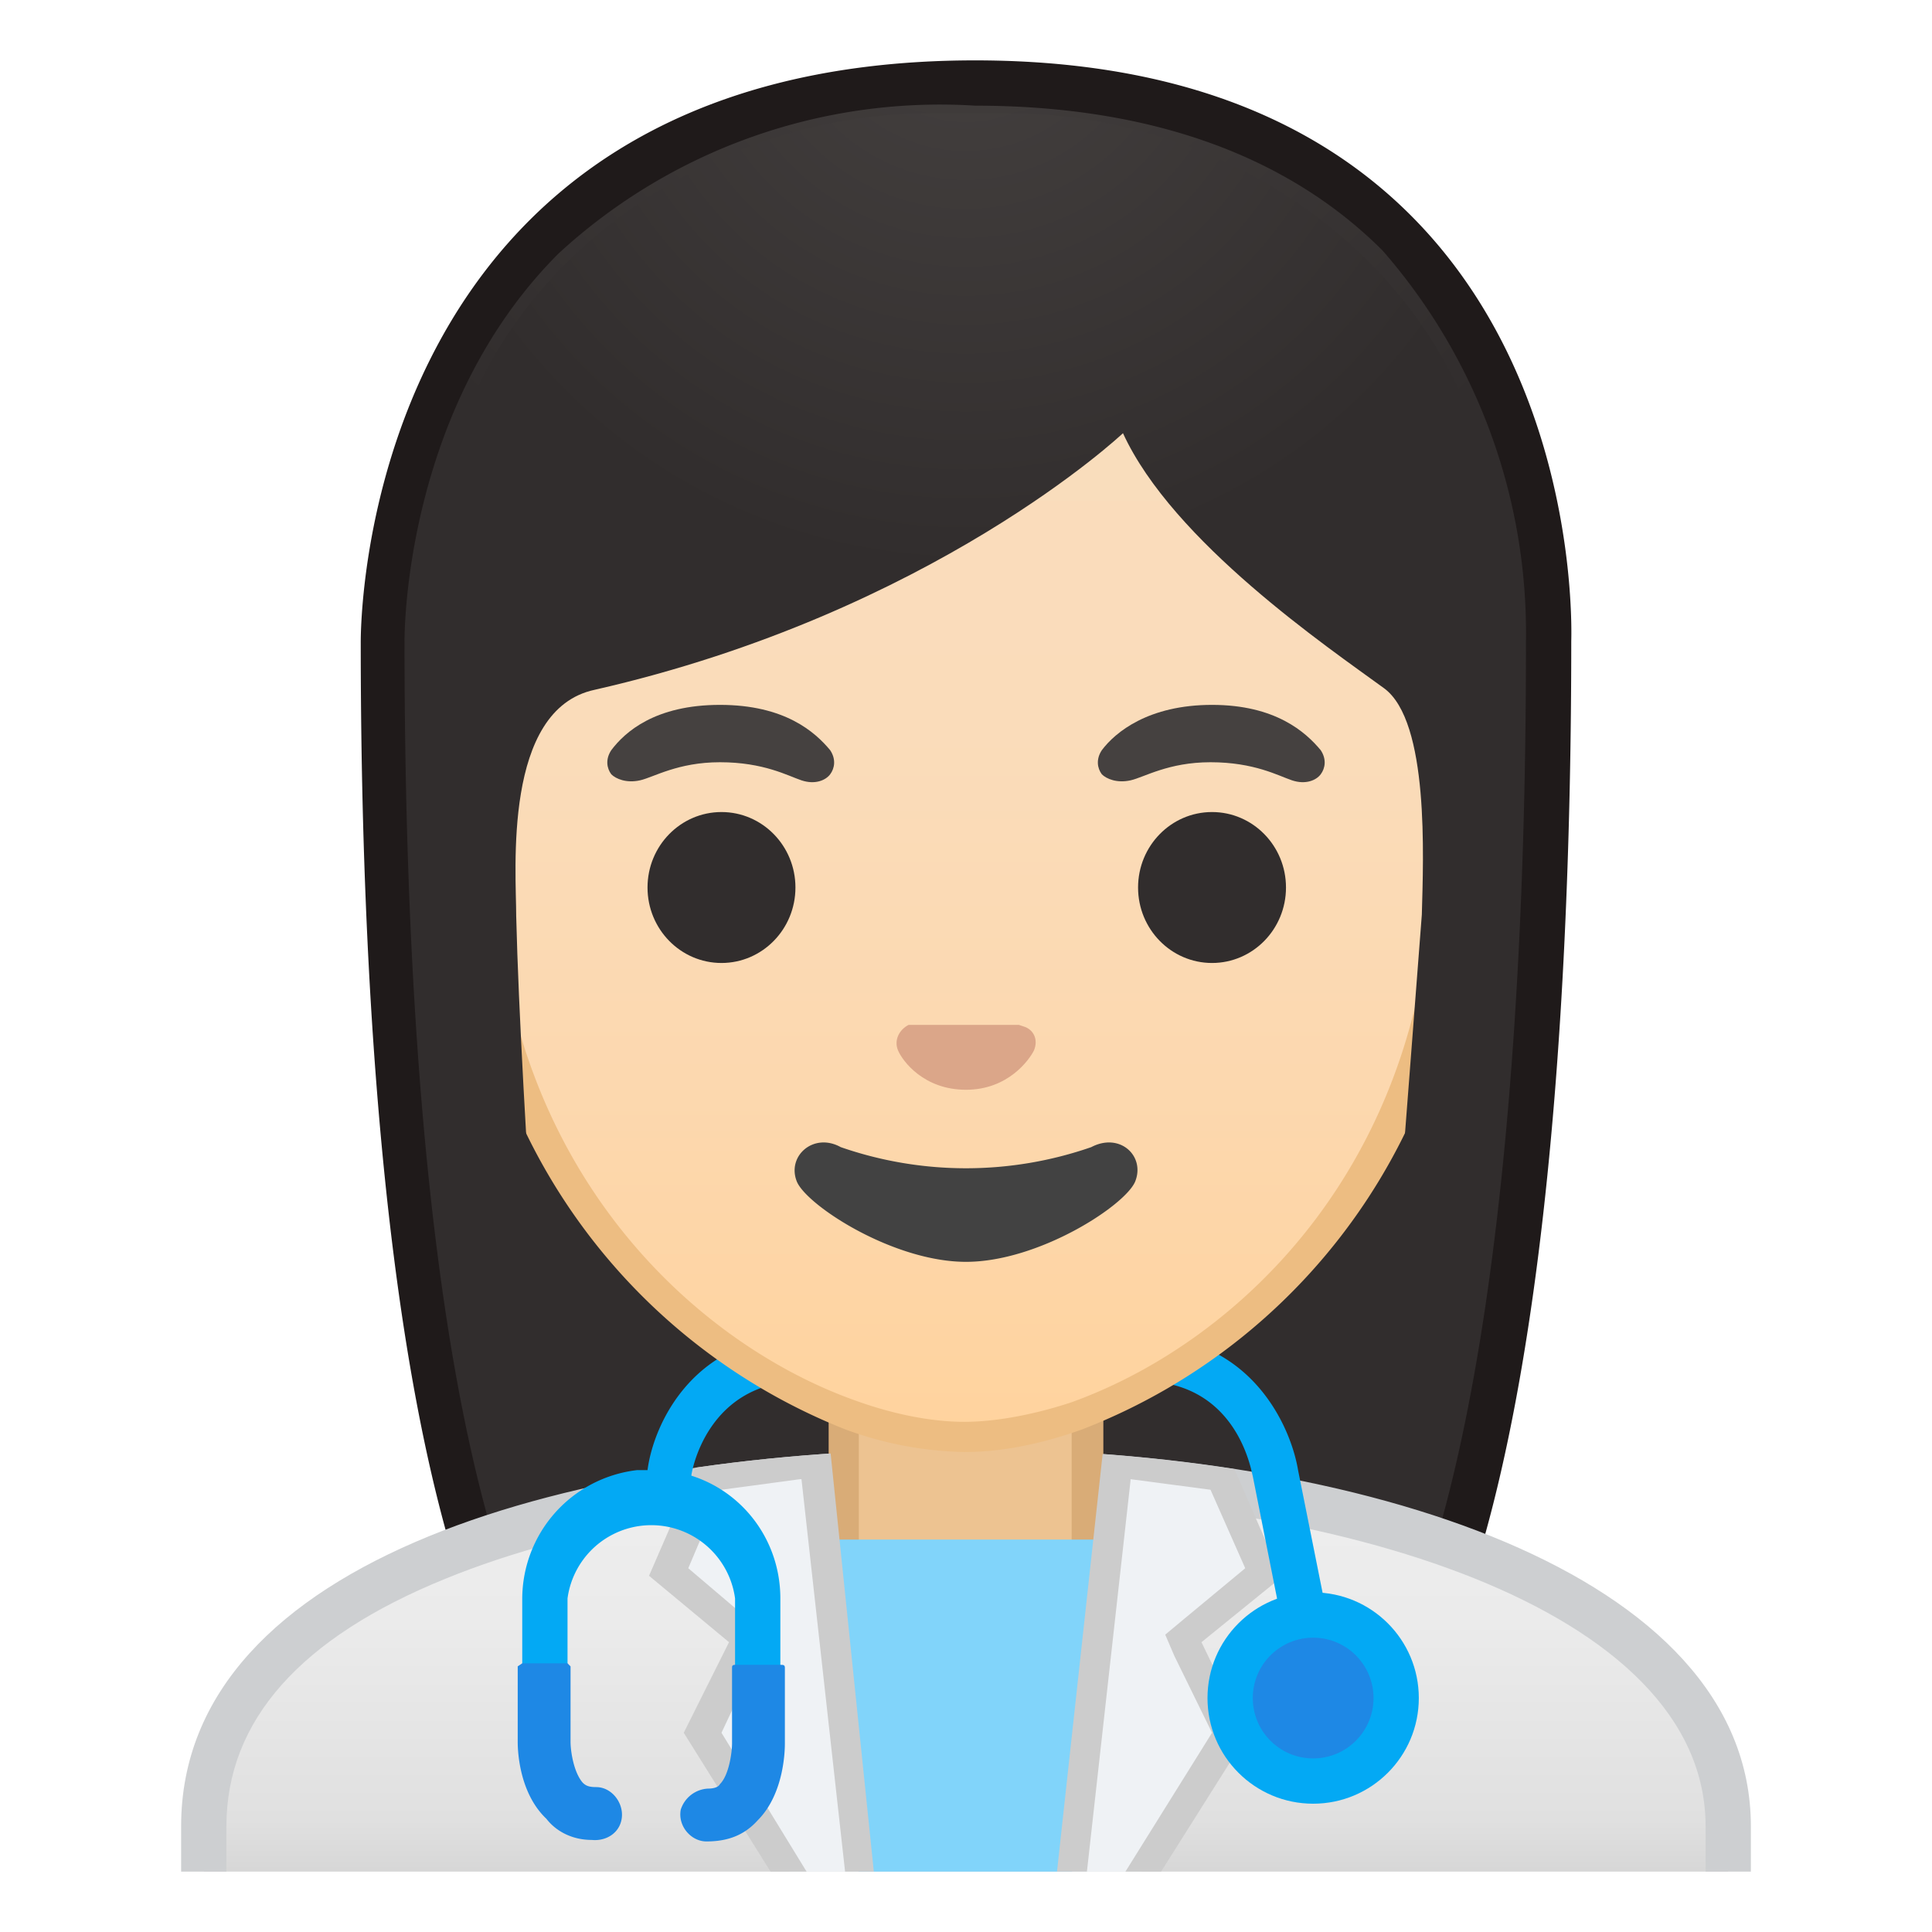<svg viewBox="0 0 128 128" xmlns="http://www.w3.org/2000/svg" xmlns:xlink="http://www.w3.org/1999/xlink"><defs><path id="a" d="M4 4h120v120H4z"/></defs><clipPath id="b"><use xlink:href="#a"/></clipPath><g clip-path="url(#b)"><radialGradient id="c" cx="23.8" cy="-132.1" r="57.9" gradientTransform="matrix(.826 0 0 .826 44.6 101.3)" gradientUnits="userSpaceOnUse"><stop stop-color="#454140" offset="0"/><stop stop-color="#312D2D" offset="1"/></radialGradient><path d="M47 119.7s-6.8-.4-10.2-5.1c-7.4-10.3-11.4-35.8-11.4-72 0-1.7.3-16.5 10.7-26.9A38.7 38.7 0 0 1 64.5 5.5c12 0 21.5 3.4 28 10 9.8 10 10 24.2 10 27 0 36.3-4 61.9-11.4 72-3.3 4.7-9.8 5.1-10.3 5.2H47z" fill="url(#c)"/><path d="M64.6 7c11.6 0 20.7 3.3 27 9.6a38.5 38.5 0 0 1 9.5 25.8v.2c0 35.8-4 61.1-11.1 71.1-2.9 4-8.6 4.4-9.1 4.5H47c-.5 0-6.2-.6-9-4.5-7.3-10-11.2-35.2-11.2-71.2 0-.6 0-15.5 10.2-25.7A37.3 37.3 0 0 1 64.6 7m0-3c-41 0-40.7 38-40.7 38.6 0 24.5 1.9 59.2 11.7 72.9 3.9 5.4 11.4 5.7 11.4 5.7h34s7.5-.3 11.4-5.7c9.8-13.7 11.7-48.4 11.7-73 0-.5 1.5-38.5-39.5-38.5z" fill="#1F1A1A"/></g><g clip-path="url(#b)"><linearGradient id="d" x1="64" x2="64" y1="97.5" y2="130.5" gradientUnits="userSpaceOnUse"><stop stop-color="#eee" offset="0"/><stop stop-color="#EBEBEB" offset=".3"/><stop stop-color="#E0E0E0" offset=".7"/><stop stop-color="#CECECE" offset=".9"/><stop stop-color="#C9C9C9" offset="1"/></linearGradient><path d="M13.5 130.5V121c0-17.3 27.2-23.5 50.5-23.5h.1c13.4 0 25.9 2.1 35 6 7 3 15.4 8.5 15.4 17.5v9.5h-101z" fill="url(#d)"/><path d="M64.1 99c24.3 0 48.9 7.5 48.9 22v8H15v-8c0-7 4.9-12.5 14.5-16.4C38.3 101 50.5 99 64 99h.1m0-3H64c-25.6 0-52 7.1-52 25v11h104v-11c0-16.9-26.1-25-51.9-25z" fill="#CDCFD1"/></g><g clip-path="url(#b)"><path d="M63.2 119.6c-4 0-7.3-3.9-7.3-8.6V91h16.2v20c0 4.7-3.3 8.6-7.3 8.6h-1.6z" fill="#EDC391"/><path d="M71 92v19c0 4.2-2.7 7.6-6.2 7.6h-1.6c-3.5 0-6.3-3.4-6.3-7.6V92h14.2m2-2H54.9v21c0 5.3 3.7 9.6 8.3 9.6h1.6c4.6 0 8.3-4.3 8.3-9.6V90z" fill="#D9AC77"/></g><path d="M12.5 121.3v11h103v-11c0-16.9-25.7-25.7-51.6-25.6-25.6 0-51.4 7.7-51.4 25.6z" clip-path="url(#b)" fill="none"/><g clip-path="url(#b)"><defs><path id="e" d="M12 121v11h104v-11c0-16.9-26.2-25-52-25-25.6 0-52 7.1-52 25z"/></defs><clipPath id="f"><use xlink:href="#e"/></clipPath><path clip-path="url(#f)" fill="#81D4FA" d="M52.7 102l3.8 22H72l3.4-22z"/><g clip-path="url(#f)"><path d="M70.9 125.1l3.1-28c3.8.2 6 .5 6.9.7l2.8 6.4-5.3 4.4 3 6.3L75 125h-4.2z" fill="#EFF2F5"/><path d="M74.9 98l5.3.7 2.3 5.2-4.1 3.4-1.2 1 .6 1.4 2.5 5.1-5.8 9.3H72l2.9-26m-1.8-2.2l-3.3 30.2h5.8l7-11.1-3-6.2 5.3-4.3-3.3-7.6s-2.5-.5-8.5-1z" fill="#ccc"/><path d="M53 125.1l-6.4-10.2 3-6.3-5.3-4.4 2.8-6.4c1-.2 3.2-.5 6.9-.8l3 28.1h-4z" fill="#EFF2F5"/><path d="M53.1 98l2.9 26.1h-2.5l-5.7-9.3 2.4-5.1.6-1.4-1.2-1-4-3.4 2.2-5.2L53 98m1.8-2.1c-6 .4-8.5.9-8.5.9l-3.3 7.6 5.3 4.4-3 6 7 11.2h5.8L55 96z" fill="#ccc"/></g></g><path d="M86 97.4c-.5-3-3.2-8.9-10.4-8.9H53.2c-7.2 0-9.9 5.8-10.3 8.9h-.7a8.6 8.6 0 0 0-7.6 8.5v5h3v-5a5.6 5.6 0 0 1 11.1 0v5h3v-5c0-4-2.7-7.4-6.5-8.3l.6.2c0-.2 1-6.3 7.4-6.3h22.4c6.4 0 7.3 6 7.4 6.3l2.5 12.6 3-.5L86 97.4z" clip-path="url(#b)" fill="#03A9F4"/><circle cx="87" cy="112.5" r="7" clip-path="url(#b)" fill="#03A9F4"/><path d="M39.2 121.9c-1.2 0-2.3-.5-3-1.4-1.9-1.8-1.9-4.8-1.9-5.1v-5l.3-.2h3l.2.2v5c0 .6.2 2 .8 2.7.2.2.4.3.9.3 1 0 1.8 1 1.7 2-.1 1-1 1.6-2 1.5zm7.6.1c-1 0-1.9-1-1.7-2.1a2 2 0 0 1 1.8-1.4c.4 0 .7-.1.8-.3.6-.6.8-2.1.8-2.7v-5c0-.1 0-.2.2-.2h3c.2 0 .3 0 .3.2v5c0 .3 0 3.3-1.8 5.1-.9 1-2 1.4-3.4 1.4z" clip-path="url(#b)" fill="#1E88E5"/><circle cx="87" cy="112.5" r="4" clip-path="url(#b)" fill="#1E88E5"/><g clip-path="url(#b)"><linearGradient id="g" x1="64" x2="64" y1="94.6" y2="17.8" gradientUnits="userSpaceOnUse"><stop stop-color="#FFD29C" offset="0"/><stop stop-color="#FFD39E" offset="0"/><stop stop-color="#FCD8AF" offset=".3"/><stop stop-color="#FADCBA" offset=".6"/><stop stop-color="#F9DDBD" offset="1"/></linearGradient><path d="M64 95.2c-2.3 0-5-.5-7.6-1.4a38.7 38.7 0 0 1-24.5-38C31.9 27.2 49.2 17 64 17s32.1 10 32.1 38.9a38.6 38.6 0 0 1-24.6 37.9 23 23 0 0 1-7.5 1.4z" fill="url(#g)"/><path d="M64 18a29 29 0 0 1 21.6 9A41.3 41.3 0 0 1 95 55.9c0 21-12.9 33-24 37-2.4.8-5 1.3-7.1 1.3-2.2 0-4.7-.5-7.2-1.4-11-3.9-24-16-24-37 0-12 3.4-22 9.7-28.7A29 29 0 0 1 64 18m0-2c-17.2 0-33.1 12.7-33.1 39.9A39.8 39.8 0 0 0 56 94.7a24 24 0 0 0 7.9 1.5c2.4 0 5-.5 7.8-1.5A39.8 39.8 0 0 0 97.1 56c0-27.2-15.9-40-33.1-40z" fill="#EDBD82"/></g><g clip-path="url(#b)"><defs><path id="h" d="M30.4 88.8L29 37.3c0-17 15.8-29.8 32.7-29.8h5c17 0 32.5 12.9 32.5 29.8l-1.5 51.2-67.2.3z"/></defs><clipPath id="i"><use xlink:href="#h"/></clipPath><g clip-path="url(#i)"><radialGradient id="j" cx="27.5" cy="-123.3" r="48.2" gradientTransform="matrix(.796 0 0 .796 42.1 97.6)" gradientUnits="userSpaceOnUse"><stop stop-color="#454140" offset="0"/><stop stop-color="#312D2D" offset="1"/></radialGradient><path d="M101.9 42.5S102.9 7 64 7 26 42.5 26 42.5 26.4 88 29.3 94s7.2 5.7 7.2 5.7-2-26.5-2.3-39c0-3-.9-13.7 5.2-15 22.4-5.1 35-17 35-17 3.3 7.2 13.6 14.2 17.3 16.9 3 2.2 2.6 11.2 2.5 15l-3 39s4.7.4 7.6-5.6c3-6 3-51.4 3-51.4z" fill="url(#j)"/></g></g><g clip-path="url(#b)"><path d="M67.8 68l-.3-.1h-7.3c-.6.3-1 1-.7 1.7s1.7 2.6 4.5 2.6 4.2-2 4.5-2.6c.3-.7 0-1.4-.7-1.6z" fill="#DBA689"/><ellipse cx="47.8" cy="58.8" rx="4.9" ry="5" fill="#312D2D"/><ellipse cx="80.3" cy="58.8" rx="4.9" ry="5" fill="#312D2D"/><radialGradient id="k" cx="47.8" cy="49.2" r="5.6" gradientUnits="userSpaceOnUse"><stop stop-color="#454140" offset=".1"/><stop stop-color="#454140" offset="1"/></radialGradient><path d="M55 49.7c-1-1.2-3-3-7.3-3s-6.3 1.8-7.2 3c-.4.6-.3 1.2 0 1.6.3.3 1 .6 1.9.4s2.5-1.2 5.3-1.2c2.9 0 4.5.9 5.4 1.2s1.6 0 1.9-.4c.3-.4.4-1 0-1.6z" fill="url(#k)"/><radialGradient id="l" cx="80.2" cy="49.2" r="5.6" gradientUnits="userSpaceOnUse"><stop stop-color="#454140" offset=".1"/><stop stop-color="#454140" offset="1"/></radialGradient><path d="M87.5 49.7c-1-1.2-3-3-7.2-3s-6.4 1.8-7.3 3c-.4.6-.3 1.2 0 1.6.3.3 1 .6 1.9.4s2.5-1.2 5.3-1.2c2.9 0 4.5.9 5.4 1.2s1.6 0 1.9-.4c.3-.4.4-1 0-1.6z" fill="url(#l)"/><path d="M72.3 76a25.3 25.3 0 0 1-16.6 0c-1.8-1-3.6.6-2.9 2.3.7 1.6 6.4 5.3 11.2 5.3s10.5-3.7 11.2-5.3c.7-1.7-1-3.3-2.9-2.3z" fill="#424242"/></g></svg>